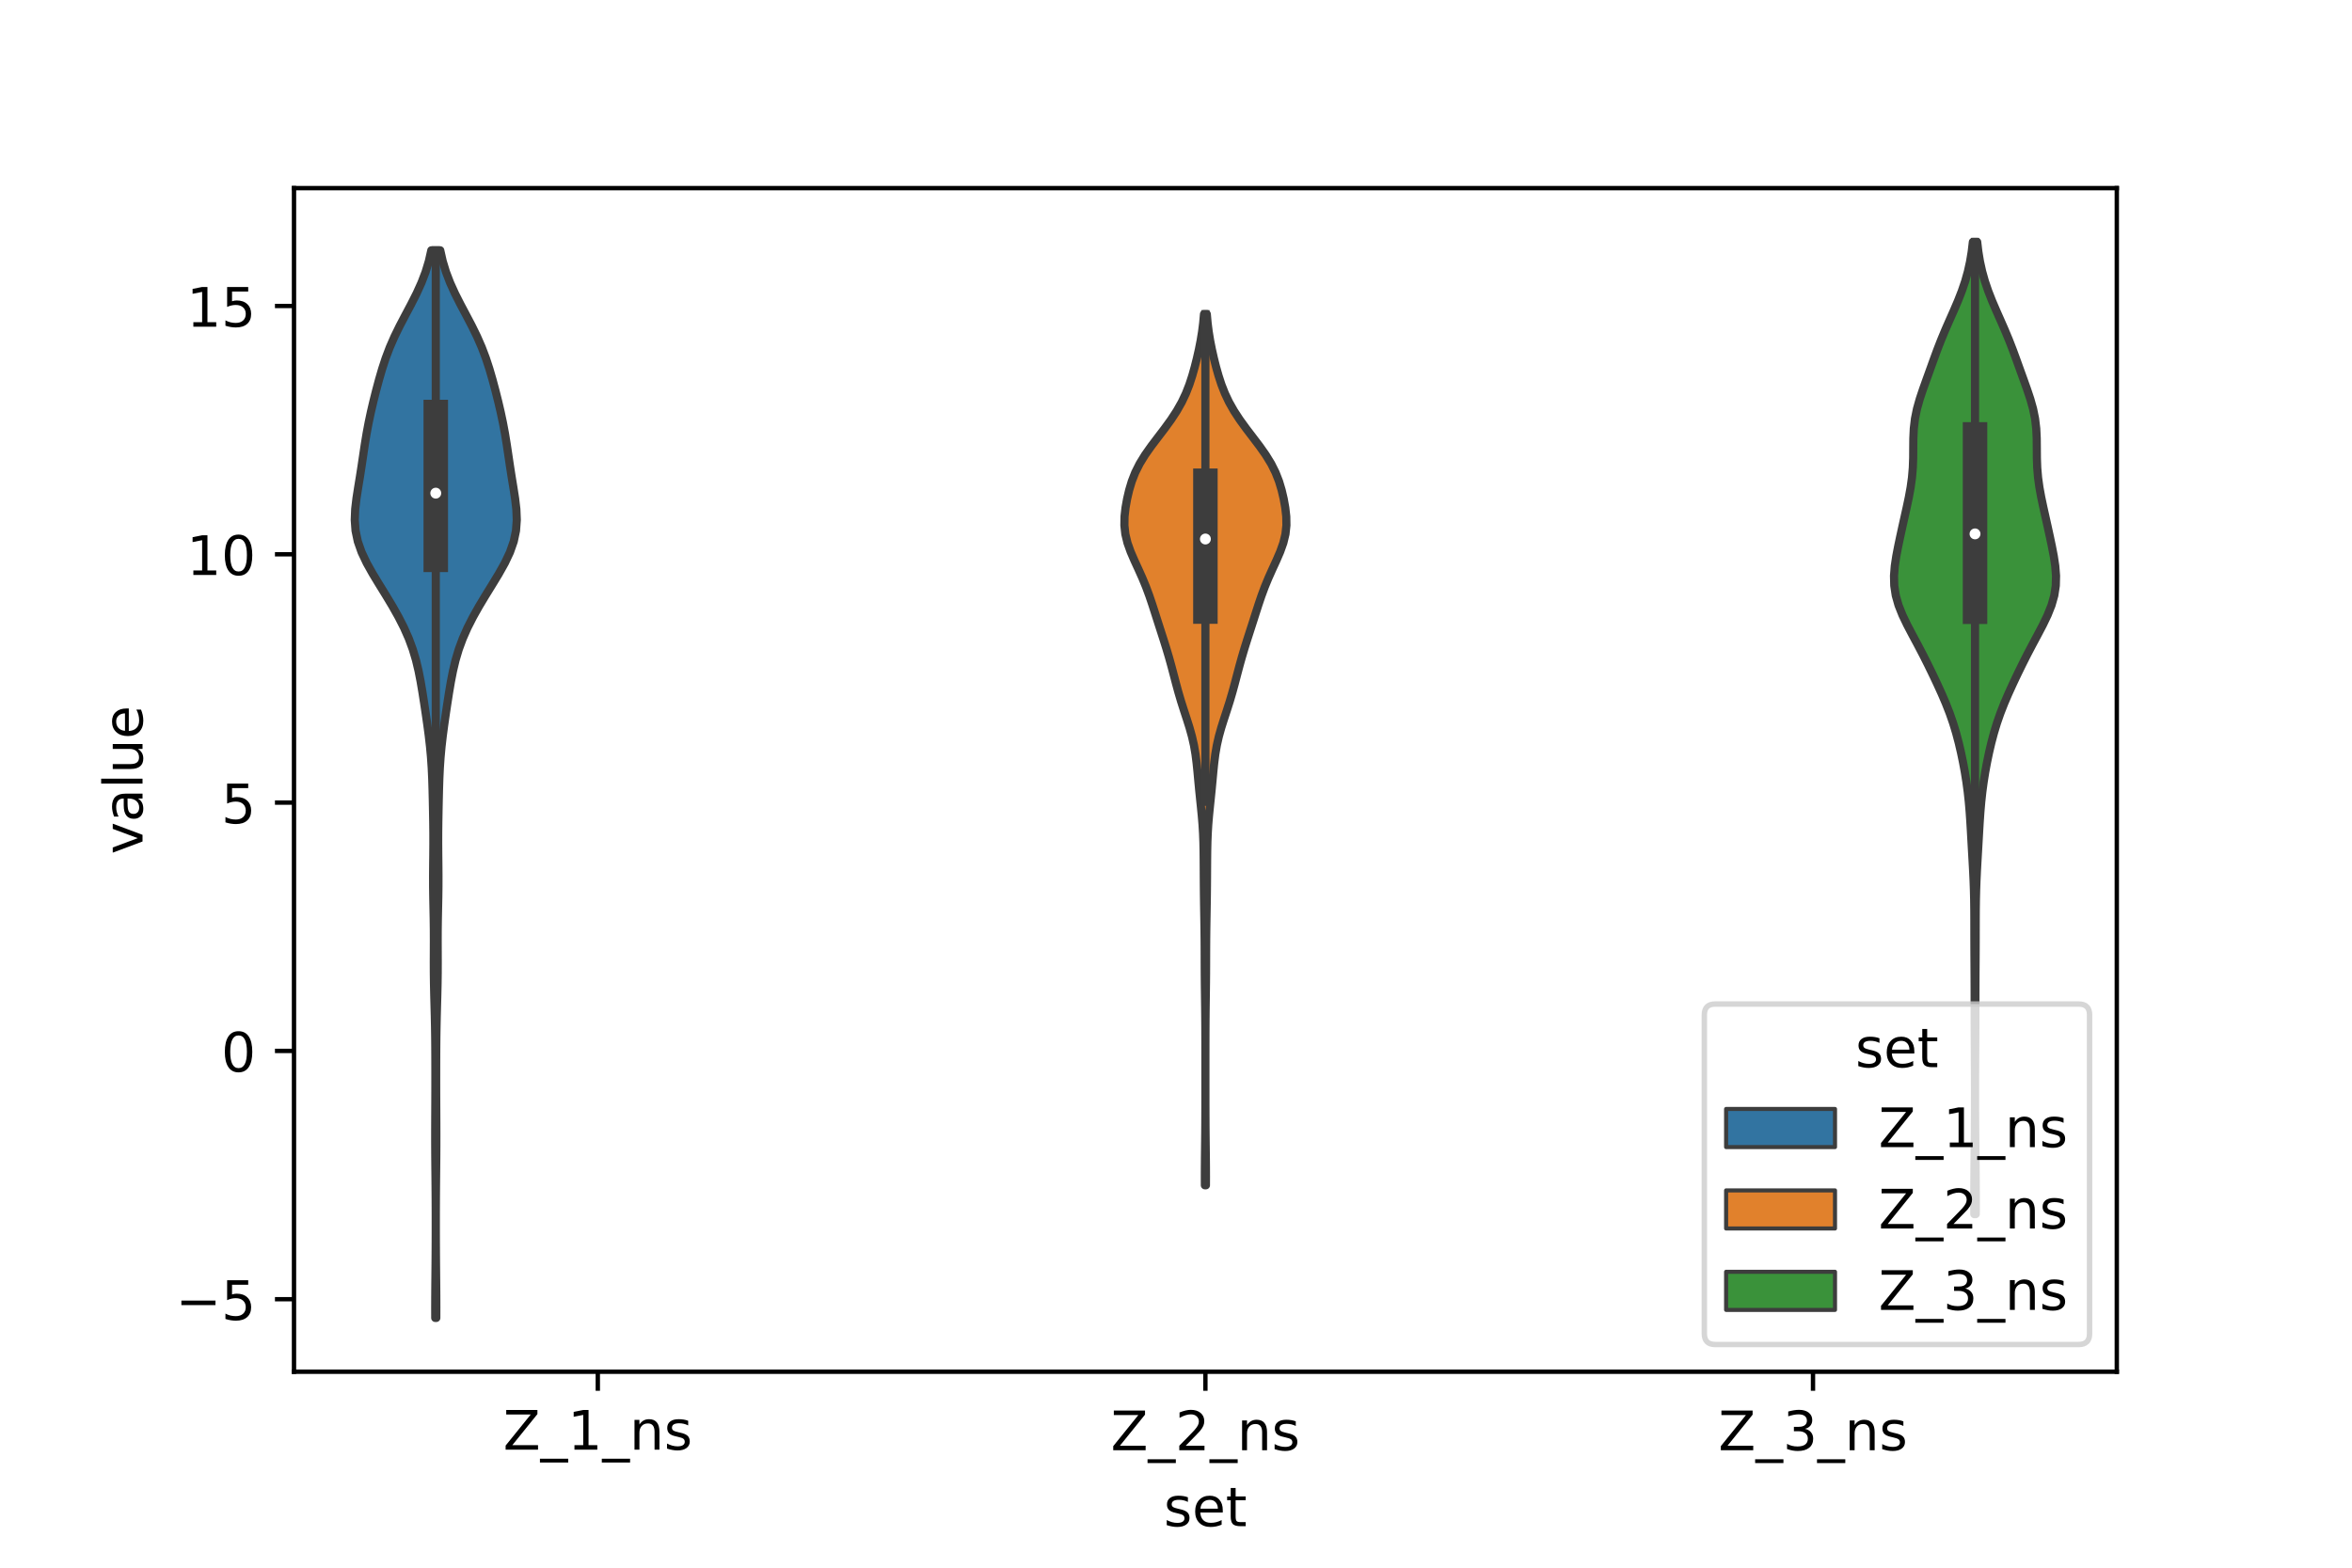 <?xml version="1.0" encoding="utf-8" standalone="no"?>
<!DOCTYPE svg PUBLIC "-//W3C//DTD SVG 1.1//EN"
  "http://www.w3.org/Graphics/SVG/1.1/DTD/svg11.dtd">
<!-- Created with matplotlib (https://matplotlib.org/) -->
<svg height="288pt" version="1.1" viewBox="0 0 432 288" width="432pt" xmlns="http://www.w3.org/2000/svg" xmlns:xlink="http://www.w3.org/1999/xlink">
 <defs>
  <style type="text/css">*{stroke-linecap:butt;stroke-linejoin:round;}</style>
 </defs>
 <g id="figure_1">
  <g id="patch_1">
   <path d="M 0 288 
L 432 288 
L 432 0 
L 0 0 
z
" style="fill:#ffffff;"/>
  </g>
  <g id="axes_1">
   <g id="patch_2">
    <path d="M 54 252 
L 388.8 252 
L 388.8 34.56 
L 54 34.56 
z
" style="fill:#ffffff;"/>
   </g>
   <g id="PolyCollection_1">
    <defs>
     <path d="M 80.137 -45.884 
L 79.943 -45.884 
L 79.939 -47.865 
L 79.946 -49.846 
L 79.961 -51.827 
L 79.981 -53.808 
L 80 -55.789 
L 80.015 -57.77 
L 80.026 -59.751 
L 80.031 -61.732 
L 80.032 -63.714 
L 80.029 -65.695 
L 80.02 -67.676 
L 80.006 -69.657 
L 79.988 -71.638 
L 79.967 -73.619 
L 79.949 -75.6 
L 79.938 -77.581 
L 79.935 -79.562 
L 79.94 -81.544 
L 79.949 -83.525 
L 79.959 -85.506 
L 79.966 -87.487 
L 79.968 -89.468 
L 79.967 -91.449 
L 79.963 -93.43 
L 79.954 -95.411 
L 79.936 -97.392 
L 79.905 -99.373 
L 79.862 -101.355 
L 79.81 -103.336 
L 79.756 -105.317 
L 79.712 -107.298 
L 79.686 -109.279 
L 79.68 -111.26 
L 79.687 -113.241 
L 79.693 -115.222 
L 79.686 -117.203 
L 79.66 -119.185 
L 79.62 -121.166 
L 79.579 -123.147 
L 79.553 -125.128 
L 79.549 -127.109 
L 79.563 -129.09 
L 79.585 -131.071 
L 79.599 -133.052 
L 79.595 -135.033 
L 79.573 -137.014 
L 79.538 -138.996 
L 79.498 -140.977 
L 79.45 -142.958 
L 79.388 -144.939 
L 79.296 -146.92 
L 79.162 -148.901 
L 78.98 -150.882 
L 78.752 -152.863 
L 78.489 -154.844 
L 78.205 -156.826 
L 77.908 -158.807 
L 77.599 -160.788 
L 77.264 -162.769 
L 76.877 -164.75 
L 76.405 -166.731 
L 75.815 -168.712 
L 75.084 -170.693 
L 74.209 -172.674 
L 73.2 -174.655 
L 72.085 -176.637 
L 70.894 -178.618 
L 69.671 -180.599 
L 68.468 -182.58 
L 67.358 -184.561 
L 66.42 -186.542 
L 65.723 -188.523 
L 65.305 -190.504 
L 65.16 -192.485 
L 65.241 -194.467 
L 65.474 -196.448 
L 65.783 -198.429 
L 66.107 -200.41 
L 66.415 -202.391 
L 66.708 -204.372 
L 67.004 -206.353 
L 67.329 -208.334 
L 67.7 -210.315 
L 68.12 -212.296 
L 68.584 -214.278 
L 69.083 -216.259 
L 69.613 -218.24 
L 70.189 -220.221 
L 70.838 -222.202 
L 71.588 -224.183 
L 72.453 -226.164 
L 73.424 -228.145 
L 74.463 -230.126 
L 75.515 -232.108 
L 76.518 -234.089 
L 77.415 -236.07 
L 78.171 -238.051 
L 78.771 -240.032 
L 79.219 -242.013 
L 80.861 -242.013 
L 80.861 -242.013 
L 81.309 -240.032 
L 81.909 -238.051 
L 82.665 -236.07 
L 83.562 -234.089 
L 84.565 -232.108 
L 85.617 -230.126 
L 86.656 -228.145 
L 87.627 -226.164 
L 88.492 -224.183 
L 89.242 -222.202 
L 89.891 -220.221 
L 90.467 -218.24 
L 90.997 -216.259 
L 91.496 -214.278 
L 91.96 -212.296 
L 92.38 -210.315 
L 92.751 -208.334 
L 93.076 -206.353 
L 93.372 -204.372 
L 93.665 -202.391 
L 93.973 -200.41 
L 94.297 -198.429 
L 94.606 -196.448 
L 94.839 -194.467 
L 94.92 -192.485 
L 94.775 -190.504 
L 94.357 -188.523 
L 93.66 -186.542 
L 92.722 -184.561 
L 91.612 -182.58 
L 90.409 -180.599 
L 89.186 -178.618 
L 87.995 -176.637 
L 86.88 -174.655 
L 85.871 -172.674 
L 84.996 -170.693 
L 84.265 -168.712 
L 83.675 -166.731 
L 83.203 -164.75 
L 82.816 -162.769 
L 82.481 -160.788 
L 82.172 -158.807 
L 81.875 -156.826 
L 81.591 -154.844 
L 81.328 -152.863 
L 81.1 -150.882 
L 80.918 -148.901 
L 80.784 -146.92 
L 80.692 -144.939 
L 80.63 -142.958 
L 80.582 -140.977 
L 80.542 -138.996 
L 80.507 -137.014 
L 80.485 -135.033 
L 80.481 -133.052 
L 80.495 -131.071 
L 80.517 -129.09 
L 80.531 -127.109 
L 80.527 -125.128 
L 80.501 -123.147 
L 80.46 -121.166 
L 80.42 -119.185 
L 80.394 -117.203 
L 80.387 -115.222 
L 80.393 -113.241 
L 80.4 -111.26 
L 80.394 -109.279 
L 80.368 -107.298 
L 80.324 -105.317 
L 80.27 -103.336 
L 80.218 -101.355 
L 80.175 -99.373 
L 80.144 -97.392 
L 80.126 -95.411 
L 80.117 -93.43 
L 80.113 -91.449 
L 80.112 -89.468 
L 80.114 -87.487 
L 80.121 -85.506 
L 80.131 -83.525 
L 80.14 -81.544 
L 80.145 -79.562 
L 80.142 -77.581 
L 80.131 -75.6 
L 80.113 -73.619 
L 80.092 -71.638 
L 80.074 -69.657 
L 80.06 -67.676 
L 80.051 -65.695 
L 80.048 -63.714 
L 80.049 -61.732 
L 80.054 -59.751 
L 80.065 -57.77 
L 80.08 -55.789 
L 80.099 -53.808 
L 80.119 -51.827 
L 80.134 -49.846 
L 80.141 -47.865 
L 80.137 -45.884 
z
" id="m85d6ece906" style="stroke:#3d3d3d;stroke-width:1.5;"/>
    </defs>
    <g clip-path="url(#p2befccdb20)">
     <use style="fill:#3274a1;stroke:#3d3d3d;stroke-width:1.5;" x="0" xlink:href="#m85d6ece906" y="288"/>
    </g>
   </g>
   <g id="PolyCollection_2">
    <defs>
     <path d="M 221.495 -70.255 
L 221.305 -70.255 
L 221.3 -71.871 
L 221.305 -73.488 
L 221.318 -75.104 
L 221.337 -76.721 
L 221.356 -78.337 
L 221.373 -79.954 
L 221.385 -81.57 
L 221.392 -83.187 
L 221.397 -84.803 
L 221.399 -86.42 
L 221.399 -88.036 
L 221.4 -89.653 
L 221.4 -91.269 
L 221.4 -92.886 
L 221.399 -94.502 
L 221.398 -96.119 
L 221.394 -97.735 
L 221.388 -99.352 
L 221.377 -100.968 
L 221.361 -102.585 
L 221.34 -104.201 
L 221.318 -105.818 
L 221.299 -107.434 
L 221.284 -109.051 
L 221.276 -110.667 
L 221.272 -112.284 
L 221.267 -113.9 
L 221.256 -115.517 
L 221.238 -117.133 
L 221.213 -118.75 
L 221.185 -120.366 
L 221.158 -121.983 
L 221.135 -123.599 
L 221.117 -125.216 
L 221.105 -126.832 
L 221.096 -128.449 
L 221.086 -130.065 
L 221.069 -131.682 
L 221.035 -133.298 
L 220.972 -134.915 
L 220.874 -136.531 
L 220.739 -138.148 
L 220.579 -139.764 
L 220.411 -141.381 
L 220.247 -142.997 
L 220.095 -144.614 
L 219.947 -146.23 
L 219.783 -147.847 
L 219.577 -149.463 
L 219.3 -151.08 
L 218.935 -152.696 
L 218.484 -154.313 
L 217.973 -155.929 
L 217.443 -157.546 
L 216.929 -159.162 
L 216.453 -160.779 
L 216.01 -162.395 
L 215.586 -164.012 
L 215.158 -165.628 
L 214.708 -167.245 
L 214.228 -168.861 
L 213.722 -170.478 
L 213.202 -172.094 
L 212.682 -173.711 
L 212.166 -175.327 
L 211.645 -176.944 
L 211.097 -178.56 
L 210.497 -180.177 
L 209.83 -181.793 
L 209.106 -183.41 
L 208.363 -185.026 
L 207.665 -186.643 
L 207.087 -188.259 
L 206.695 -189.876 
L 206.52 -191.492 
L 206.546 -193.109 
L 206.728 -194.725 
L 207.017 -196.342 
L 207.395 -197.958 
L 207.879 -199.575 
L 208.51 -201.191 
L 209.32 -202.808 
L 210.313 -204.424 
L 211.453 -206.041 
L 212.678 -207.657 
L 213.912 -209.274 
L 215.085 -210.89 
L 216.144 -212.507 
L 217.059 -214.123 
L 217.824 -215.74 
L 218.456 -217.356 
L 218.984 -218.973 
L 219.44 -220.589 
L 219.847 -222.206 
L 220.211 -223.822 
L 220.53 -225.439 
L 220.793 -227.055 
L 220.997 -228.672 
L 221.143 -230.288 
L 221.657 -230.288 
L 221.657 -230.288 
L 221.803 -228.672 
L 222.007 -227.055 
L 222.27 -225.439 
L 222.589 -223.822 
L 222.953 -222.206 
L 223.36 -220.589 
L 223.816 -218.973 
L 224.344 -217.356 
L 224.976 -215.74 
L 225.741 -214.123 
L 226.656 -212.507 
L 227.715 -210.89 
L 228.888 -209.274 
L 230.122 -207.657 
L 231.347 -206.041 
L 232.487 -204.424 
L 233.48 -202.808 
L 234.29 -201.191 
L 234.921 -199.575 
L 235.405 -197.958 
L 235.783 -196.342 
L 236.072 -194.725 
L 236.254 -193.109 
L 236.28 -191.492 
L 236.105 -189.876 
L 235.713 -188.259 
L 235.135 -186.643 
L 234.437 -185.026 
L 233.694 -183.41 
L 232.97 -181.793 
L 232.303 -180.177 
L 231.703 -178.56 
L 231.155 -176.944 
L 230.634 -175.327 
L 230.118 -173.711 
L 229.598 -172.094 
L 229.078 -170.478 
L 228.572 -168.861 
L 228.092 -167.245 
L 227.642 -165.628 
L 227.214 -164.012 
L 226.79 -162.395 
L 226.347 -160.779 
L 225.871 -159.162 
L 225.357 -157.546 
L 224.827 -155.929 
L 224.316 -154.313 
L 223.865 -152.696 
L 223.5 -151.08 
L 223.223 -149.463 
L 223.017 -147.847 
L 222.853 -146.23 
L 222.705 -144.614 
L 222.553 -142.997 
L 222.389 -141.381 
L 222.221 -139.764 
L 222.061 -138.148 
L 221.926 -136.531 
L 221.828 -134.915 
L 221.765 -133.298 
L 221.731 -131.682 
L 221.714 -130.065 
L 221.704 -128.449 
L 221.695 -126.832 
L 221.683 -125.216 
L 221.665 -123.599 
L 221.642 -121.983 
L 221.615 -120.366 
L 221.587 -118.75 
L 221.562 -117.133 
L 221.544 -115.517 
L 221.533 -113.9 
L 221.528 -112.284 
L 221.524 -110.667 
L 221.516 -109.051 
L 221.501 -107.434 
L 221.482 -105.818 
L 221.46 -104.201 
L 221.439 -102.585 
L 221.423 -100.968 
L 221.412 -99.352 
L 221.406 -97.735 
L 221.402 -96.119 
L 221.401 -94.502 
L 221.4 -92.886 
L 221.4 -91.269 
L 221.4 -89.653 
L 221.401 -88.036 
L 221.401 -86.42 
L 221.403 -84.803 
L 221.408 -83.187 
L 221.415 -81.57 
L 221.427 -79.954 
L 221.444 -78.337 
L 221.463 -76.721 
L 221.482 -75.104 
L 221.495 -73.488 
L 221.5 -71.871 
L 221.495 -70.255 
z
" id="mfcd96a1d92" style="stroke:#3d3d3d;stroke-width:1.5;"/>
    </defs>
    <g clip-path="url(#p2befccdb20)">
     <use style="fill:#e1812c;stroke:#3d3d3d;stroke-width:1.5;" x="0" xlink:href="#mfcd96a1d92" y="288"/>
    </g>
   </g>
   <g id="PolyCollection_3">
    <defs>
     <path d="M 362.894 -64.954 
L 362.626 -64.954 
L 362.619 -66.758 
L 362.621 -68.562 
L 362.631 -70.366 
L 362.645 -72.17 
L 362.662 -73.974 
L 362.681 -75.778 
L 362.699 -77.582 
L 362.716 -79.386 
L 362.73 -81.19 
L 362.741 -82.994 
L 362.748 -84.798 
L 362.751 -86.603 
L 362.751 -88.407 
L 362.747 -90.211 
L 362.739 -92.015 
L 362.729 -93.819 
L 362.718 -95.623 
L 362.707 -97.427 
L 362.699 -99.231 
L 362.694 -101.035 
L 362.693 -102.839 
L 362.692 -104.643 
L 362.688 -106.447 
L 362.681 -108.251 
L 362.671 -110.055 
L 362.658 -111.859 
L 362.648 -113.664 
L 362.642 -115.468 
L 362.639 -117.272 
L 362.636 -119.076 
L 362.627 -120.88 
L 362.603 -122.684 
L 362.559 -124.488 
L 362.493 -126.292 
L 362.408 -128.096 
L 362.309 -129.9 
L 362.206 -131.704 
L 362.104 -133.508 
L 362.003 -135.312 
L 361.896 -137.116 
L 361.771 -138.92 
L 361.616 -140.725 
L 361.42 -142.529 
L 361.178 -144.333 
L 360.891 -146.137 
L 360.559 -147.941 
L 360.184 -149.745 
L 359.762 -151.549 
L 359.283 -153.353 
L 358.735 -155.157 
L 358.108 -156.961 
L 357.402 -158.765 
L 356.628 -160.569 
L 355.805 -162.373 
L 354.951 -164.177 
L 354.07 -165.981 
L 353.159 -167.786 
L 352.212 -169.59 
L 351.246 -171.394 
L 350.298 -173.198 
L 349.431 -175.002 
L 348.713 -176.806 
L 348.201 -178.61 
L 347.926 -180.414 
L 347.88 -182.218 
L 348.023 -184.022 
L 348.295 -185.826 
L 348.641 -187.63 
L 349.021 -189.434 
L 349.416 -191.238 
L 349.819 -193.042 
L 350.222 -194.847 
L 350.603 -196.651 
L 350.932 -198.455 
L 351.181 -200.259 
L 351.335 -202.063 
L 351.4 -203.867 
L 351.412 -205.671 
L 351.429 -207.475 
L 351.516 -209.279 
L 351.73 -211.083 
L 352.097 -212.887 
L 352.604 -214.691 
L 353.206 -216.495 
L 353.851 -218.299 
L 354.503 -220.103 
L 355.152 -221.908 
L 355.815 -223.712 
L 356.516 -225.516 
L 357.266 -227.32 
L 358.056 -229.124 
L 358.857 -230.928 
L 359.63 -232.732 
L 360.336 -234.536 
L 360.95 -236.34 
L 361.455 -238.144 
L 361.852 -239.948 
L 362.149 -241.752 
L 362.362 -243.556 
L 363.158 -243.556 
L 363.158 -243.556 
L 363.371 -241.752 
L 363.668 -239.948 
L 364.065 -238.144 
L 364.57 -236.34 
L 365.184 -234.536 
L 365.89 -232.732 
L 366.663 -230.928 
L 367.464 -229.124 
L 368.254 -227.32 
L 369.004 -225.516 
L 369.705 -223.712 
L 370.368 -221.908 
L 371.017 -220.103 
L 371.669 -218.299 
L 372.314 -216.495 
L 372.916 -214.691 
L 373.423 -212.887 
L 373.79 -211.083 
L 374.004 -209.279 
L 374.091 -207.475 
L 374.108 -205.671 
L 374.12 -203.867 
L 374.185 -202.063 
L 374.339 -200.259 
L 374.588 -198.455 
L 374.917 -196.651 
L 375.298 -194.847 
L 375.701 -193.042 
L 376.104 -191.238 
L 376.499 -189.434 
L 376.879 -187.63 
L 377.225 -185.826 
L 377.497 -184.022 
L 377.64 -182.218 
L 377.594 -180.414 
L 377.319 -178.61 
L 376.807 -176.806 
L 376.089 -175.002 
L 375.222 -173.198 
L 374.274 -171.394 
L 373.308 -169.59 
L 372.361 -167.786 
L 371.45 -165.981 
L 370.569 -164.177 
L 369.715 -162.373 
L 368.892 -160.569 
L 368.118 -158.765 
L 367.412 -156.961 
L 366.785 -155.157 
L 366.237 -153.353 
L 365.758 -151.549 
L 365.336 -149.745 
L 364.961 -147.941 
L 364.629 -146.137 
L 364.342 -144.333 
L 364.1 -142.529 
L 363.904 -140.725 
L 363.749 -138.92 
L 363.624 -137.116 
L 363.517 -135.312 
L 363.416 -133.508 
L 363.314 -131.704 
L 363.211 -129.9 
L 363.112 -128.096 
L 363.027 -126.292 
L 362.961 -124.488 
L 362.917 -122.684 
L 362.893 -120.88 
L 362.884 -119.076 
L 362.881 -117.272 
L 362.878 -115.468 
L 362.872 -113.664 
L 362.862 -111.859 
L 362.849 -110.055 
L 362.839 -108.251 
L 362.832 -106.447 
L 362.828 -104.643 
L 362.827 -102.839 
L 362.826 -101.035 
L 362.821 -99.231 
L 362.813 -97.427 
L 362.802 -95.623 
L 362.791 -93.819 
L 362.781 -92.015 
L 362.773 -90.211 
L 362.769 -88.407 
L 362.769 -86.603 
L 362.772 -84.798 
L 362.779 -82.994 
L 362.79 -81.19 
L 362.804 -79.386 
L 362.821 -77.582 
L 362.839 -75.778 
L 362.858 -73.974 
L 362.875 -72.17 
L 362.889 -70.366 
L 362.899 -68.562 
L 362.901 -66.758 
L 362.894 -64.954 
z
" id="m32a3c8b805" style="stroke:#3d3d3d;stroke-width:1.5;"/>
    </defs>
    <g clip-path="url(#p2befccdb20)">
     <use style="fill:#3a923a;stroke:#3d3d3d;stroke-width:1.5;" x="0" xlink:href="#m32a3c8b805" y="288"/>
    </g>
   </g>
   <g id="patch_3">
    <path clip-path="url(#p2befccdb20)" d="M 109.8 193.064 
L 109.8 193.064 
L 109.8 193.064 
L 109.8 193.064 
z
" style="fill:#3274a1;stroke:#3d3d3d;stroke-linejoin:miter;stroke-width:0.75;"/>
   </g>
   <g id="patch_4">
    <path clip-path="url(#p2befccdb20)" d="M 109.8 193.064 
L 109.8 193.064 
L 109.8 193.064 
L 109.8 193.064 
z
" style="fill:#e1812c;stroke:#3d3d3d;stroke-linejoin:miter;stroke-width:0.75;"/>
   </g>
   <g id="patch_5">
    <path clip-path="url(#p2befccdb20)" d="M 109.8 193.064 
L 109.8 193.064 
L 109.8 193.064 
L 109.8 193.064 
z
" style="fill:#3a923a;stroke:#3d3d3d;stroke-linejoin:miter;stroke-width:0.75;"/>
   </g>
   <g id="matplotlib.axis_1">
    <g id="xtick_1">
     <g id="line2d_1">
      <defs>
       <path d="M 0 0 
L 0 3.5 
" id="m776d1cbbe0" style="stroke:#000000;stroke-width:0.8;"/>
      </defs>
      <g>
       <use style="stroke:#000000;stroke-width:0.8;" x="109.8" xlink:href="#m776d1cbbe0" y="252"/>
      </g>
     </g>
     <g id="text_1">
      <!-- Z_1_ns -->
      <g transform="translate(92.42 266.32)scale(0.1 -0.1)">
       <defs>
        <path d="M 5.609 72.906 
L 62.891 72.906 
L 62.891 65.375 
L 16.797 8.297 
L 64.016 8.297 
L 64.016 0 
L 4.5 0 
L 4.5 7.516 
L 50.594 64.594 
L 5.609 64.594 
z
" id="DejaVuSans-90"/>
        <path d="M 50.984 -16.609 
L 50.984 -23.578 
L -0.984 -23.578 
L -0.984 -16.609 
z
" id="DejaVuSans-95"/>
        <path d="M 12.406 8.297 
L 28.516 8.297 
L 28.516 63.922 
L 10.984 60.406 
L 10.984 69.391 
L 28.422 72.906 
L 38.281 72.906 
L 38.281 8.297 
L 54.391 8.297 
L 54.391 0 
L 12.406 0 
z
" id="DejaVuSans-49"/>
        <path d="M 54.891 33.016 
L 54.891 0 
L 45.906 0 
L 45.906 32.719 
Q 45.906 40.484 42.875 44.328 
Q 39.844 48.188 33.797 48.188 
Q 26.516 48.188 22.312 43.547 
Q 18.109 38.922 18.109 30.906 
L 18.109 0 
L 9.078 0 
L 9.078 54.688 
L 18.109 54.688 
L 18.109 46.188 
Q 21.344 51.125 25.703 53.562 
Q 30.078 56 35.797 56 
Q 45.219 56 50.047 50.172 
Q 54.891 44.344 54.891 33.016 
z
" id="DejaVuSans-110"/>
        <path d="M 44.281 53.078 
L 44.281 44.578 
Q 40.484 46.531 36.375 47.5 
Q 32.281 48.484 27.875 48.484 
Q 21.188 48.484 17.844 46.438 
Q 14.5 44.391 14.5 40.281 
Q 14.5 37.156 16.891 35.375 
Q 19.281 33.594 26.516 31.984 
L 29.594 31.297 
Q 39.156 29.25 43.188 25.516 
Q 47.219 21.781 47.219 15.094 
Q 47.219 7.469 41.188 3.016 
Q 35.156 -1.422 24.609 -1.422 
Q 20.219 -1.422 15.453 -0.562 
Q 10.688 0.297 5.422 2 
L 5.422 11.281 
Q 10.406 8.688 15.234 7.391 
Q 20.062 6.109 24.812 6.109 
Q 31.156 6.109 34.562 8.281 
Q 37.984 10.453 37.984 14.406 
Q 37.984 18.062 35.516 20.016 
Q 33.062 21.969 24.703 23.781 
L 21.578 24.516 
Q 13.234 26.266 9.516 29.906 
Q 5.812 33.547 5.812 39.891 
Q 5.812 47.609 11.281 51.797 
Q 16.75 56 26.812 56 
Q 31.781 56 36.172 55.266 
Q 40.578 54.547 44.281 53.078 
z
" id="DejaVuSans-115"/>
       </defs>
       <use xlink:href="#DejaVuSans-90"/>
       <use x="68.506" xlink:href="#DejaVuSans-95"/>
       <use x="118.506" xlink:href="#DejaVuSans-49"/>
       <use x="182.129" xlink:href="#DejaVuSans-95"/>
       <use x="232.129" xlink:href="#DejaVuSans-110"/>
       <use x="295.508" xlink:href="#DejaVuSans-115"/>
      </g>
     </g>
    </g>
    <g id="xtick_2">
     <g id="line2d_2">
      <g>
       <use style="stroke:#000000;stroke-width:0.8;" x="221.4" xlink:href="#m776d1cbbe0" y="252"/>
      </g>
     </g>
     <g id="text_2">
      <!-- Z_2_ns -->
      <g transform="translate(204.02 266.422)scale(0.1 -0.1)">
       <defs>
        <path d="M 19.188 8.297 
L 53.609 8.297 
L 53.609 0 
L 7.328 0 
L 7.328 8.297 
Q 12.938 14.109 22.625 23.891 
Q 32.328 33.688 34.812 36.531 
Q 39.547 41.844 41.422 45.531 
Q 43.312 49.219 43.312 52.781 
Q 43.312 58.594 39.234 62.25 
Q 35.156 65.922 28.609 65.922 
Q 23.969 65.922 18.812 64.312 
Q 13.672 62.703 7.812 59.422 
L 7.812 69.391 
Q 13.766 71.781 18.938 73 
Q 24.125 74.219 28.422 74.219 
Q 39.75 74.219 46.484 68.547 
Q 53.219 62.891 53.219 53.422 
Q 53.219 48.922 51.531 44.891 
Q 49.859 40.875 45.406 35.406 
Q 44.188 33.984 37.641 27.219 
Q 31.109 20.453 19.188 8.297 
z
" id="DejaVuSans-50"/>
       </defs>
       <use xlink:href="#DejaVuSans-90"/>
       <use x="68.506" xlink:href="#DejaVuSans-95"/>
       <use x="118.506" xlink:href="#DejaVuSans-50"/>
       <use x="182.129" xlink:href="#DejaVuSans-95"/>
       <use x="232.129" xlink:href="#DejaVuSans-110"/>
       <use x="295.508" xlink:href="#DejaVuSans-115"/>
      </g>
     </g>
    </g>
    <g id="xtick_3">
     <g id="line2d_3">
      <g>
       <use style="stroke:#000000;stroke-width:0.8;" x="333" xlink:href="#m776d1cbbe0" y="252"/>
      </g>
     </g>
     <g id="text_3">
      <!-- Z_3_ns -->
      <g transform="translate(315.62 266.422)scale(0.1 -0.1)">
       <defs>
        <path d="M 40.578 39.312 
Q 47.656 37.797 51.625 33 
Q 55.609 28.219 55.609 21.188 
Q 55.609 10.406 48.188 4.484 
Q 40.766 -1.422 27.094 -1.422 
Q 22.516 -1.422 17.656 -0.516 
Q 12.797 0.391 7.625 2.203 
L 7.625 11.719 
Q 11.719 9.328 16.594 8.109 
Q 21.484 6.891 26.812 6.891 
Q 36.078 6.891 40.938 10.547 
Q 45.797 14.203 45.797 21.188 
Q 45.797 27.641 41.281 31.266 
Q 36.766 34.906 28.719 34.906 
L 20.219 34.906 
L 20.219 43.016 
L 29.109 43.016 
Q 36.375 43.016 40.234 45.922 
Q 44.094 48.828 44.094 54.297 
Q 44.094 59.906 40.109 62.906 
Q 36.141 65.922 28.719 65.922 
Q 24.656 65.922 20.016 65.031 
Q 15.375 64.156 9.812 62.312 
L 9.812 71.094 
Q 15.438 72.656 20.344 73.438 
Q 25.25 74.219 29.594 74.219 
Q 40.828 74.219 47.359 69.109 
Q 53.906 64.016 53.906 55.328 
Q 53.906 49.266 50.438 45.094 
Q 46.969 40.922 40.578 39.312 
z
" id="DejaVuSans-51"/>
       </defs>
       <use xlink:href="#DejaVuSans-90"/>
       <use x="68.506" xlink:href="#DejaVuSans-95"/>
       <use x="118.506" xlink:href="#DejaVuSans-51"/>
       <use x="182.129" xlink:href="#DejaVuSans-95"/>
       <use x="232.129" xlink:href="#DejaVuSans-110"/>
       <use x="295.508" xlink:href="#DejaVuSans-115"/>
      </g>
     </g>
    </g>
    <g id="text_4">
     <!-- set -->
     <g transform="translate(213.759 280.378)scale(0.1 -0.1)">
      <defs>
       <path d="M 56.203 29.594 
L 56.203 25.203 
L 14.891 25.203 
Q 15.484 15.922 20.484 11.062 
Q 25.484 6.203 34.422 6.203 
Q 39.594 6.203 44.453 7.469 
Q 49.312 8.734 54.109 11.281 
L 54.109 2.781 
Q 49.266 0.734 44.188 -0.344 
Q 39.109 -1.422 33.891 -1.422 
Q 20.797 -1.422 13.156 6.188 
Q 5.516 13.812 5.516 26.812 
Q 5.516 40.234 12.766 48.109 
Q 20.016 56 32.328 56 
Q 43.359 56 49.781 48.891 
Q 56.203 41.797 56.203 29.594 
z
M 47.219 32.234 
Q 47.125 39.594 43.094 43.984 
Q 39.062 48.391 32.422 48.391 
Q 24.906 48.391 20.391 44.141 
Q 15.875 39.891 15.188 32.172 
z
" id="DejaVuSans-101"/>
       <path d="M 18.312 70.219 
L 18.312 54.688 
L 36.812 54.688 
L 36.812 47.703 
L 18.312 47.703 
L 18.312 18.016 
Q 18.312 11.328 20.141 9.422 
Q 21.969 7.516 27.594 7.516 
L 36.812 7.516 
L 36.812 0 
L 27.594 0 
Q 17.188 0 13.234 3.875 
Q 9.281 7.766 9.281 18.016 
L 9.281 47.703 
L 2.688 47.703 
L 2.688 54.688 
L 9.281 54.688 
L 9.281 70.219 
z
" id="DejaVuSans-116"/>
      </defs>
      <use xlink:href="#DejaVuSans-115"/>
      <use x="52.1" xlink:href="#DejaVuSans-101"/>
      <use x="113.623" xlink:href="#DejaVuSans-116"/>
     </g>
    </g>
   </g>
   <g id="matplotlib.axis_2">
    <g id="ytick_1">
     <g id="line2d_4">
      <defs>
       <path d="M 0 0 
L -3.5 0 
" id="m7485d6eda2" style="stroke:#000000;stroke-width:0.8;"/>
      </defs>
      <g>
       <use style="stroke:#000000;stroke-width:0.8;" x="54" xlink:href="#m7485d6eda2" y="238.68"/>
      </g>
     </g>
     <g id="text_5">
      <!-- −5 -->
      <g transform="translate(32.258 242.479)scale(0.1 -0.1)">
       <defs>
        <path d="M 10.594 35.5 
L 73.188 35.5 
L 73.188 27.203 
L 10.594 27.203 
z
" id="DejaVuSans-8722"/>
        <path d="M 10.797 72.906 
L 49.516 72.906 
L 49.516 64.594 
L 19.828 64.594 
L 19.828 46.734 
Q 21.969 47.469 24.109 47.828 
Q 26.266 48.188 28.422 48.188 
Q 40.625 48.188 47.75 41.5 
Q 54.891 34.812 54.891 23.391 
Q 54.891 11.625 47.562 5.094 
Q 40.234 -1.422 26.906 -1.422 
Q 22.312 -1.422 17.547 -0.641 
Q 12.797 0.141 7.719 1.703 
L 7.719 11.625 
Q 12.109 9.234 16.797 8.062 
Q 21.484 6.891 26.703 6.891 
Q 35.156 6.891 40.078 11.328 
Q 45.016 15.766 45.016 23.391 
Q 45.016 31 40.078 35.438 
Q 35.156 39.891 26.703 39.891 
Q 22.75 39.891 18.812 39.016 
Q 14.891 38.141 10.797 36.281 
z
" id="DejaVuSans-53"/>
       </defs>
       <use xlink:href="#DejaVuSans-8722"/>
       <use x="83.789" xlink:href="#DejaVuSans-53"/>
      </g>
     </g>
    </g>
    <g id="ytick_2">
     <g id="line2d_5">
      <g>
       <use style="stroke:#000000;stroke-width:0.8;" x="54" xlink:href="#m7485d6eda2" y="193.064"/>
      </g>
     </g>
     <g id="text_6">
      <!-- 0 -->
      <g transform="translate(40.638 196.863)scale(0.1 -0.1)">
       <defs>
        <path d="M 31.781 66.406 
Q 24.172 66.406 20.328 58.906 
Q 16.5 51.422 16.5 36.375 
Q 16.5 21.391 20.328 13.891 
Q 24.172 6.391 31.781 6.391 
Q 39.453 6.391 43.281 13.891 
Q 47.125 21.391 47.125 36.375 
Q 47.125 51.422 43.281 58.906 
Q 39.453 66.406 31.781 66.406 
z
M 31.781 74.219 
Q 44.047 74.219 50.516 64.516 
Q 56.984 54.828 56.984 36.375 
Q 56.984 17.969 50.516 8.266 
Q 44.047 -1.422 31.781 -1.422 
Q 19.531 -1.422 13.062 8.266 
Q 6.594 17.969 6.594 36.375 
Q 6.594 54.828 13.062 64.516 
Q 19.531 74.219 31.781 74.219 
z
" id="DejaVuSans-48"/>
       </defs>
       <use xlink:href="#DejaVuSans-48"/>
      </g>
     </g>
    </g>
    <g id="ytick_3">
     <g id="line2d_6">
      <g>
       <use style="stroke:#000000;stroke-width:0.8;" x="54" xlink:href="#m7485d6eda2" y="147.447"/>
      </g>
     </g>
     <g id="text_7">
      <!-- 5 -->
      <g transform="translate(40.638 151.247)scale(0.1 -0.1)">
       <use xlink:href="#DejaVuSans-53"/>
      </g>
     </g>
    </g>
    <g id="ytick_4">
     <g id="line2d_7">
      <g>
       <use style="stroke:#000000;stroke-width:0.8;" x="54" xlink:href="#m7485d6eda2" y="101.831"/>
      </g>
     </g>
     <g id="text_8">
      <!-- 10 -->
      <g transform="translate(34.275 105.63)scale(0.1 -0.1)">
       <use xlink:href="#DejaVuSans-49"/>
       <use x="63.623" xlink:href="#DejaVuSans-48"/>
      </g>
     </g>
    </g>
    <g id="ytick_5">
     <g id="line2d_8">
      <g>
       <use style="stroke:#000000;stroke-width:0.8;" x="54" xlink:href="#m7485d6eda2" y="56.215"/>
      </g>
     </g>
     <g id="text_9">
      <!-- 15 -->
      <g transform="translate(34.275 60.014)scale(0.1 -0.1)">
       <use xlink:href="#DejaVuSans-49"/>
       <use x="63.623" xlink:href="#DejaVuSans-53"/>
      </g>
     </g>
    </g>
    <g id="text_10">
     <!-- value -->
     <g transform="translate(26.178 156.938)rotate(-90)scale(0.1 -0.1)">
      <defs>
       <path d="M 2.984 54.688 
L 12.5 54.688 
L 29.594 8.797 
L 46.688 54.688 
L 56.203 54.688 
L 35.688 0 
L 23.484 0 
z
" id="DejaVuSans-118"/>
       <path d="M 34.281 27.484 
Q 23.391 27.484 19.188 25 
Q 14.984 22.516 14.984 16.5 
Q 14.984 11.719 18.141 8.906 
Q 21.297 6.109 26.703 6.109 
Q 34.188 6.109 38.703 11.406 
Q 43.219 16.703 43.219 25.484 
L 43.219 27.484 
z
M 52.203 31.203 
L 52.203 0 
L 43.219 0 
L 43.219 8.297 
Q 40.141 3.328 35.547 0.953 
Q 30.953 -1.422 24.312 -1.422 
Q 15.922 -1.422 10.953 3.297 
Q 6 8.016 6 15.922 
Q 6 25.141 12.172 29.828 
Q 18.359 34.516 30.609 34.516 
L 43.219 34.516 
L 43.219 35.406 
Q 43.219 41.609 39.141 45 
Q 35.062 48.391 27.688 48.391 
Q 23 48.391 18.547 47.266 
Q 14.109 46.141 10.016 43.891 
L 10.016 52.203 
Q 14.938 54.109 19.578 55.047 
Q 24.219 56 28.609 56 
Q 40.484 56 46.344 49.844 
Q 52.203 43.703 52.203 31.203 
z
" id="DejaVuSans-97"/>
       <path d="M 9.422 75.984 
L 18.406 75.984 
L 18.406 0 
L 9.422 0 
z
" id="DejaVuSans-108"/>
       <path d="M 8.5 21.578 
L 8.5 54.688 
L 17.484 54.688 
L 17.484 21.922 
Q 17.484 14.156 20.5 10.266 
Q 23.531 6.391 29.594 6.391 
Q 36.859 6.391 41.078 11.031 
Q 45.312 15.672 45.312 23.688 
L 45.312 54.688 
L 54.297 54.688 
L 54.297 0 
L 45.312 0 
L 45.312 8.406 
Q 42.047 3.422 37.719 1 
Q 33.406 -1.422 27.688 -1.422 
Q 18.266 -1.422 13.375 4.438 
Q 8.5 10.297 8.5 21.578 
z
M 31.109 56 
z
" id="DejaVuSans-117"/>
      </defs>
      <use xlink:href="#DejaVuSans-118"/>
      <use x="59.18" xlink:href="#DejaVuSans-97"/>
      <use x="120.459" xlink:href="#DejaVuSans-108"/>
      <use x="148.242" xlink:href="#DejaVuSans-117"/>
      <use x="211.621" xlink:href="#DejaVuSans-101"/>
     </g>
    </g>
   </g>
   <g id="line2d_9">
    <path clip-path="url(#p2befccdb20)" d="M 80.04 142.013 
L 80.04 45.987 
" style="fill:none;stroke:#3d3d3d;stroke-linecap:square;stroke-width:1.5;"/>
   </g>
   <g id="line2d_10">
    <path clip-path="url(#p2befccdb20)" d="M 80.04 102.846 
L 80.04 75.691 
" style="fill:none;stroke:#3d3d3d;stroke-linecap:square;stroke-width:4.5;"/>
   </g>
   <g id="line2d_11">
    <path clip-path="url(#p2befccdb20)" d="M 221.4 147.309 
L 221.4 57.712 
" style="fill:none;stroke:#3d3d3d;stroke-linecap:square;stroke-width:1.5;"/>
   </g>
   <g id="line2d_12">
    <path clip-path="url(#p2befccdb20)" d="M 221.4 112.355 
L 221.4 88.32 
" style="fill:none;stroke:#3d3d3d;stroke-linecap:square;stroke-width:4.5;"/>
   </g>
   <g id="line2d_13">
    <path clip-path="url(#p2befccdb20)" d="M 362.76 159.195 
L 362.76 44.444 
" style="fill:none;stroke:#3d3d3d;stroke-linecap:square;stroke-width:1.5;"/>
   </g>
   <g id="line2d_14">
    <path clip-path="url(#p2befccdb20)" d="M 362.76 112.388 
L 362.76 79.808 
" style="fill:none;stroke:#3d3d3d;stroke-linecap:square;stroke-width:4.5;"/>
   </g>
   <g id="patch_6">
    <path d="M 54 252 
L 54 34.56 
" style="fill:none;stroke:#000000;stroke-linecap:square;stroke-linejoin:miter;stroke-width:0.8;"/>
   </g>
   <g id="patch_7">
    <path d="M 388.8 252 
L 388.8 34.56 
" style="fill:none;stroke:#000000;stroke-linecap:square;stroke-linejoin:miter;stroke-width:0.8;"/>
   </g>
   <g id="patch_8">
    <path d="M 54 252 
L 388.8 252 
" style="fill:none;stroke:#000000;stroke-linecap:square;stroke-linejoin:miter;stroke-width:0.8;"/>
   </g>
   <g id="patch_9">
    <path d="M 54 34.56 
L 388.8 34.56 
" style="fill:none;stroke:#000000;stroke-linecap:square;stroke-linejoin:miter;stroke-width:0.8;"/>
   </g>
   <g id="PathCollection_1">
    <defs>
     <path d="M 0 1.5 
C 0.398 1.5 0.779 1.342 1.061 1.061 
C 1.342 0.779 1.5 0.398 1.5 0 
C 1.5 -0.398 1.342 -0.779 1.061 -1.061 
C 0.779 -1.342 0.398 -1.5 0 -1.5 
C -0.398 -1.5 -0.779 -1.342 -1.061 -1.061 
C -1.342 -0.779 -1.5 -0.398 -1.5 0 
C -1.5 0.398 -1.342 0.779 -1.061 1.061 
C -0.779 1.342 -0.398 1.5 0 1.5 
z
" id="m7212477e63" style="stroke:#3d3d3d;"/>
    </defs>
    <g clip-path="url(#p2befccdb20)">
     <use style="fill:#ffffff;stroke:#3d3d3d;" x="80.04" xlink:href="#m7212477e63" y="90.599"/>
    </g>
   </g>
   <g id="PathCollection_2">
    <g clip-path="url(#p2befccdb20)">
     <use style="fill:#ffffff;stroke:#3d3d3d;" x="221.4" xlink:href="#m7212477e63" y="99.022"/>
    </g>
   </g>
   <g id="PathCollection_3">
    <g clip-path="url(#p2befccdb20)">
     <use style="fill:#ffffff;stroke:#3d3d3d;" x="362.76" xlink:href="#m7212477e63" y="98.08"/>
    </g>
   </g>
   <g id="legend_1">
    <g id="patch_10">
     <path d="M 315.041 247 
L 381.8 247 
Q 383.8 247 383.8 245 
L 383.8 186.453 
Q 383.8 184.453 381.8 184.453 
L 315.041 184.453 
Q 313.041 184.453 313.041 186.453 
L 313.041 245 
Q 313.041 247 315.041 247 
z
" style="fill:#ffffff;opacity:0.8;stroke:#cccccc;stroke-linejoin:miter;"/>
    </g>
    <g id="text_11">
     <!-- set -->
     <g transform="translate(340.779 196.052)scale(0.1 -0.1)">
      <use xlink:href="#DejaVuSans-115"/>
      <use x="52.1" xlink:href="#DejaVuSans-101"/>
      <use x="113.623" xlink:href="#DejaVuSans-116"/>
     </g>
    </g>
    <g id="patch_11">
     <path d="M 317.041 210.73 
L 337.041 210.73 
L 337.041 203.73 
L 317.041 203.73 
z
" style="fill:#3274a1;stroke:#3d3d3d;stroke-linejoin:miter;stroke-width:0.75;"/>
    </g>
    <g id="text_12">
     <!-- Z_1_ns -->
     <g transform="translate(345.041 210.73)scale(0.1 -0.1)">
      <use xlink:href="#DejaVuSans-90"/>
      <use x="68.506" xlink:href="#DejaVuSans-95"/>
      <use x="118.506" xlink:href="#DejaVuSans-49"/>
      <use x="182.129" xlink:href="#DejaVuSans-95"/>
      <use x="232.129" xlink:href="#DejaVuSans-110"/>
      <use x="295.508" xlink:href="#DejaVuSans-115"/>
     </g>
    </g>
    <g id="patch_12">
     <path d="M 317.041 225.686 
L 337.041 225.686 
L 337.041 218.686 
L 317.041 218.686 
z
" style="fill:#e1812c;stroke:#3d3d3d;stroke-linejoin:miter;stroke-width:0.75;"/>
    </g>
    <g id="text_13">
     <!-- Z_2_ns -->
     <g transform="translate(345.041 225.686)scale(0.1 -0.1)">
      <use xlink:href="#DejaVuSans-90"/>
      <use x="68.506" xlink:href="#DejaVuSans-95"/>
      <use x="118.506" xlink:href="#DejaVuSans-50"/>
      <use x="182.129" xlink:href="#DejaVuSans-95"/>
      <use x="232.129" xlink:href="#DejaVuSans-110"/>
      <use x="295.508" xlink:href="#DejaVuSans-115"/>
     </g>
    </g>
    <g id="patch_13">
     <path d="M 317.041 240.642 
L 337.041 240.642 
L 337.041 233.642 
L 317.041 233.642 
z
" style="fill:#3a923a;stroke:#3d3d3d;stroke-linejoin:miter;stroke-width:0.75;"/>
    </g>
    <g id="text_14">
     <!-- Z_3_ns -->
     <g transform="translate(345.041 240.642)scale(0.1 -0.1)">
      <use xlink:href="#DejaVuSans-90"/>
      <use x="68.506" xlink:href="#DejaVuSans-95"/>
      <use x="118.506" xlink:href="#DejaVuSans-51"/>
      <use x="182.129" xlink:href="#DejaVuSans-95"/>
      <use x="232.129" xlink:href="#DejaVuSans-110"/>
      <use x="295.508" xlink:href="#DejaVuSans-115"/>
     </g>
    </g>
   </g>
  </g>
 </g>
 <defs>
  <clipPath id="p2befccdb20">
   <rect height="217.44" width="334.8" x="54" y="34.56"/>
  </clipPath>
 </defs>
</svg>
